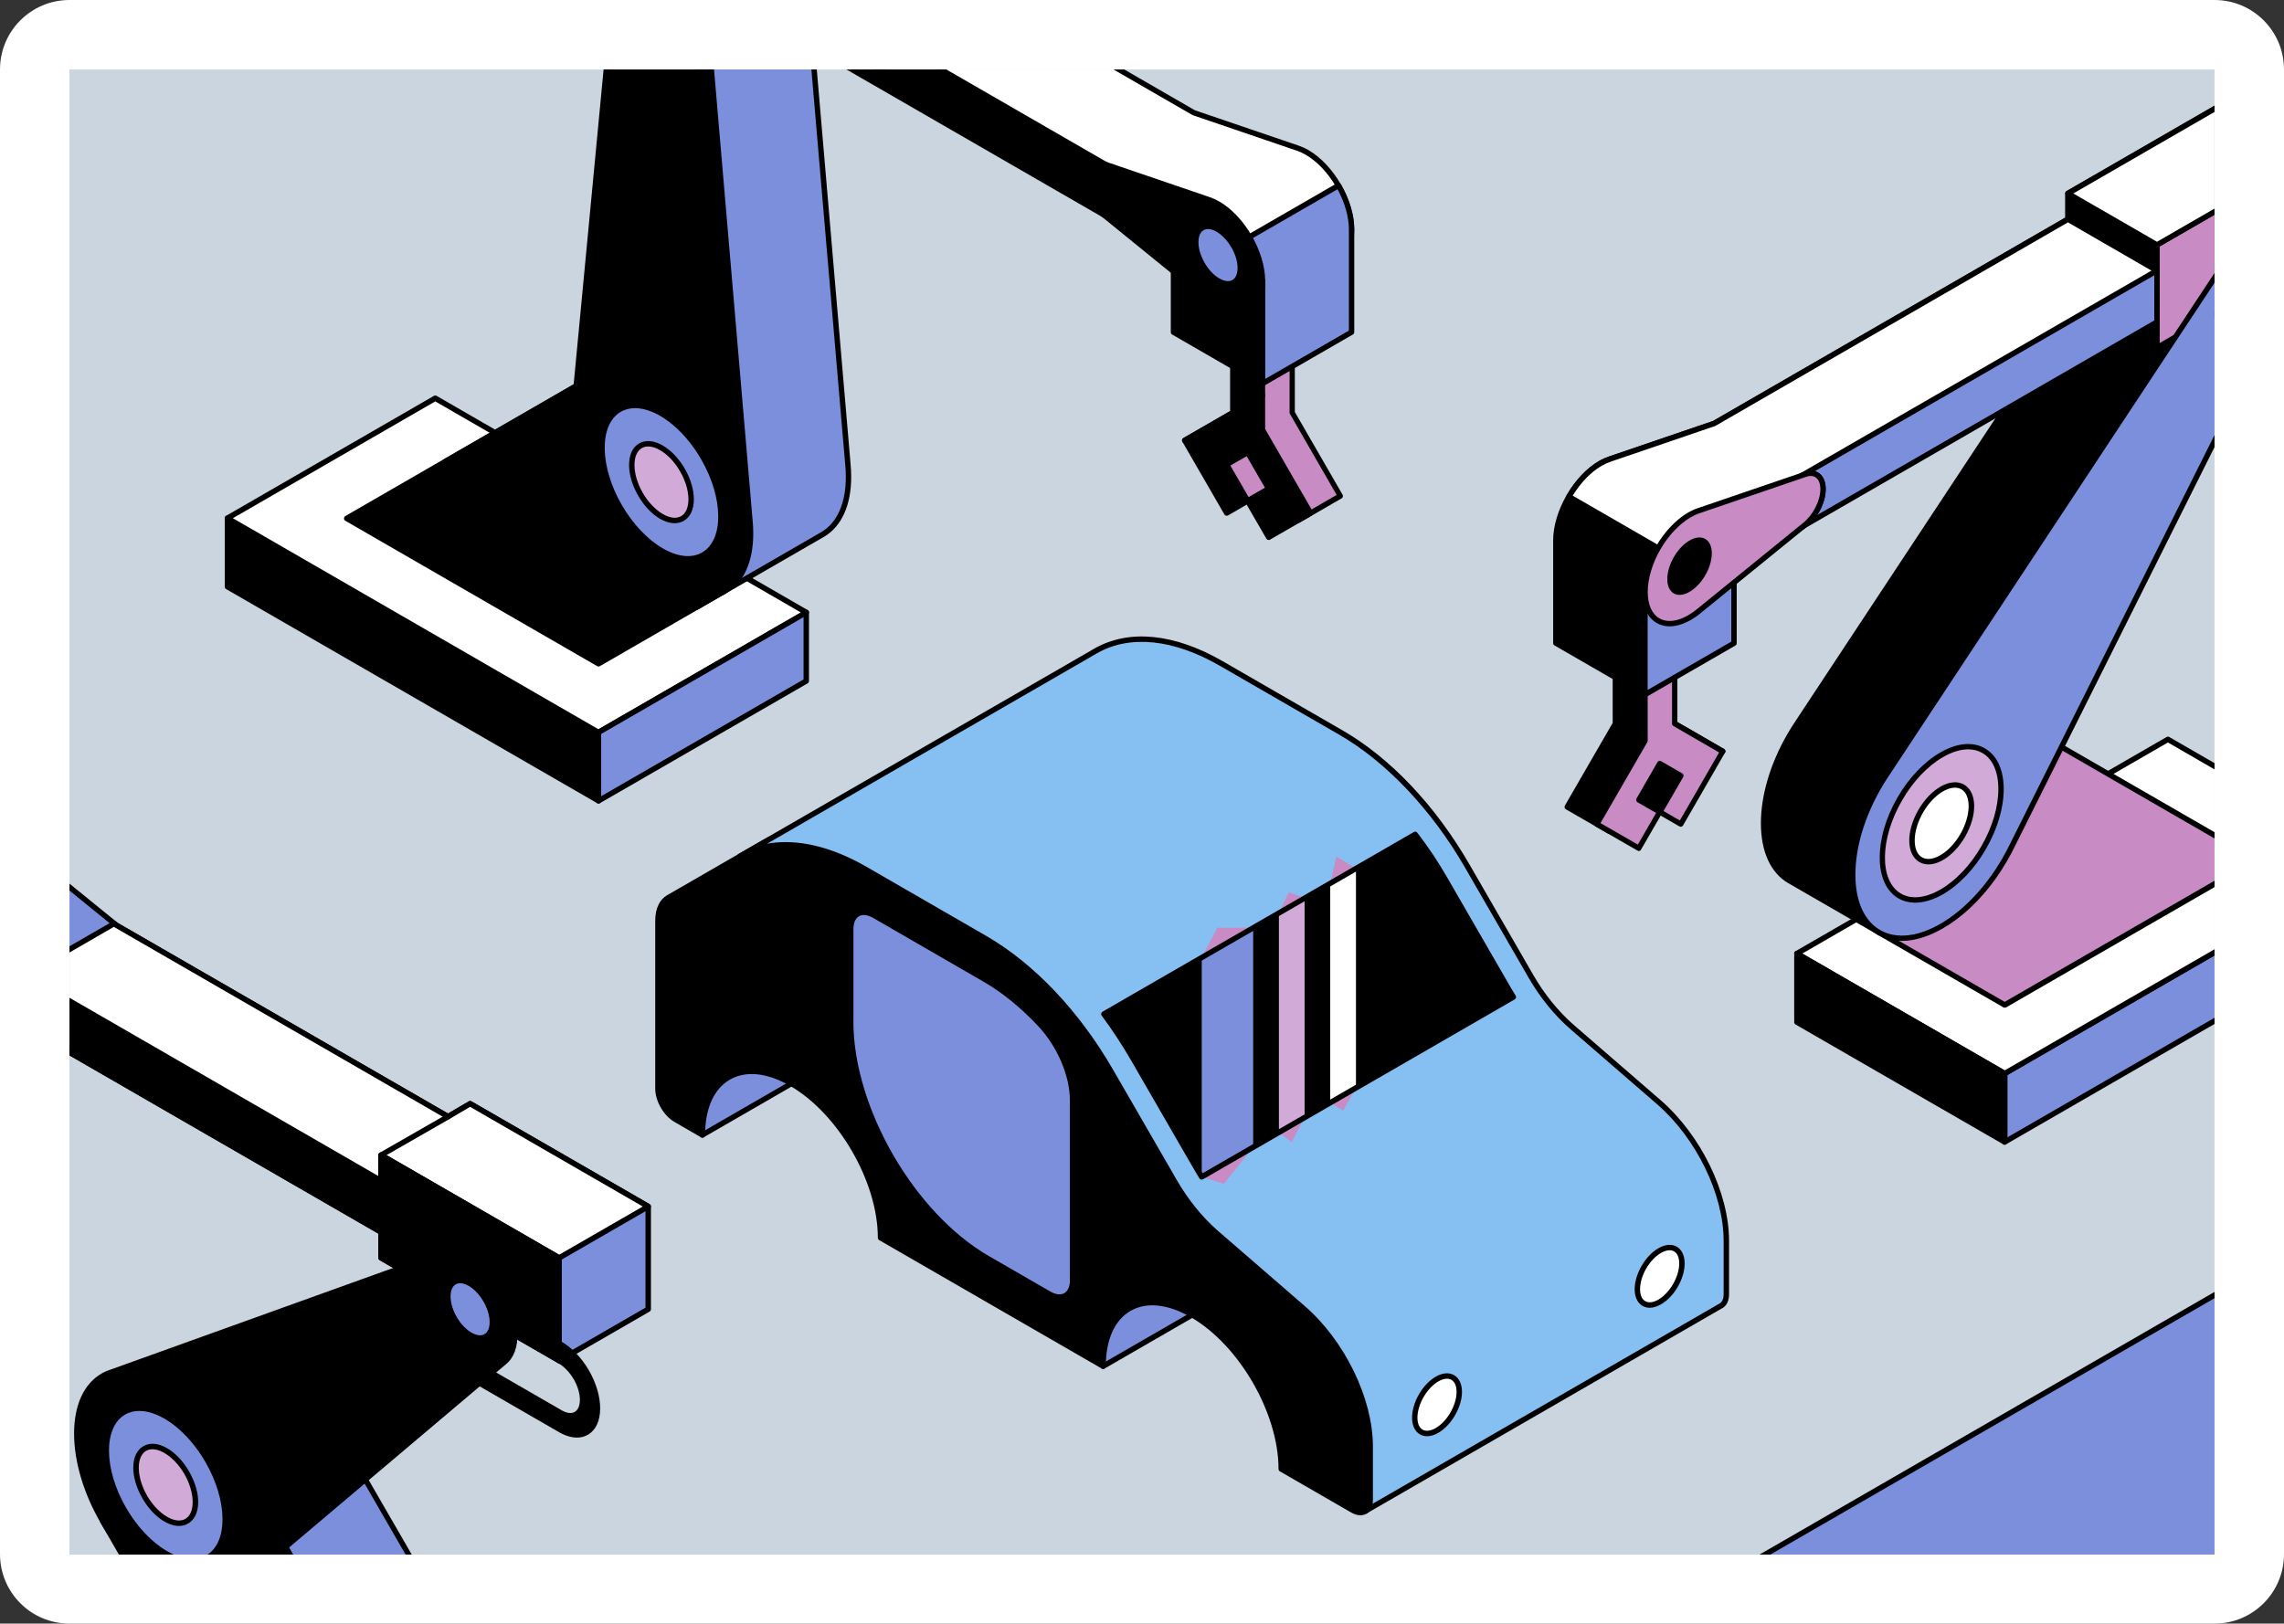 <svg width="263" height="187" viewBox="0 0 263 187" fill="none" xmlns="http://www.w3.org/2000/svg">
<rect x="0" y="0" width="263" height="187" fill="#333333" stroke="none"/>
<path d="M0 8C0 3.582 3.582 0 8 0H255C259.418 0 263 3.582 263 8V179C263 183.418 259.418 187 255 187H8C3.582 187 0 183.418 0 179V8Z" fill="white"/>
<mask id="mask0" mask-type="alpha" maskUnits="userSpaceOnUse" x="8" y="8" width="247" height="171">
<rect x="8" y="8" width="247" height="171" fill="#C4C4C4"/>
</mask>
<g mask="url(#mask0)">
</g>
<g clip-path="url(#clip0)">
<path d="M255 8.001H8V179.048H255V8.001Z" fill="white"/>
<path d="M256.464 7.698H7.667V179.986H256.464V7.698Z" fill="#CBD5E0"/>
<path d="M258.285 147.265L198.221 181.944H258.285V147.265ZM258.285 107.801L230.837 123.646V131.538L258.285 115.692V107.801Z" fill="#7B8FDD"/>
<path d="M258.285 182.253H198.221C198.079 182.253 197.955 182.16 197.918 182.024C197.881 181.889 197.943 181.747 198.06 181.672L258.124 146.994C258.223 146.938 258.341 146.938 258.433 146.994C258.532 147.049 258.588 147.154 258.588 147.265V181.944C258.594 182.111 258.458 182.253 258.285 182.253ZM199.382 181.629H257.976V147.803L199.382 181.629ZM230.837 131.846C230.782 131.846 230.732 131.834 230.683 131.803C230.584 131.748 230.528 131.643 230.528 131.531V123.64C230.528 123.529 230.59 123.424 230.683 123.368L258.131 107.523C258.229 107.468 258.347 107.468 258.439 107.523C258.538 107.579 258.594 107.684 258.594 107.795V115.68C258.594 115.791 258.532 115.896 258.439 115.952L230.991 131.797C230.942 131.834 230.893 131.846 230.837 131.846ZM231.146 123.825V130.994L257.97 115.507V108.338L231.146 123.825Z" fill="black"/>
<path d="M258.285 90.153L249.634 85.157L206.909 109.826L230.837 123.64L258.285 107.795V90.153Z" fill="white"/>
<path d="M230.837 123.955C230.782 123.955 230.732 123.942 230.683 123.911L206.755 110.098C206.656 110.042 206.6 109.937 206.6 109.826C206.6 109.715 206.662 109.61 206.755 109.554L249.48 84.885C249.578 84.83 249.696 84.83 249.788 84.885L258.44 89.881C258.538 89.936 258.594 90.041 258.594 90.153V107.795C258.594 107.906 258.532 108.011 258.44 108.066L230.992 123.911C230.942 123.942 230.893 123.955 230.837 123.955ZM207.533 109.826L230.837 123.282L257.97 107.616V90.332L249.634 85.515L207.533 109.826Z" fill="black"/>
<path d="M230.837 131.532V123.64L206.909 109.826V117.724L230.837 131.532ZM189.415 81.366L192.836 77.08L189.415 75.111L186 77.08V83.342L180.455 92.938L185.29 95.729L187.705 91.542L187.97 90.159L189.076 88.424L190.119 87.356L187.705 91.548L191.119 93.518L198.369 86.54L189.415 81.366Z" fill="black"/>
<path d="M230.837 131.846C230.782 131.846 230.732 131.834 230.683 131.803L206.755 117.996C206.656 117.94 206.6 117.835 206.6 117.724V109.826C206.6 109.715 206.662 109.61 206.755 109.554C206.853 109.499 206.971 109.499 207.063 109.554L230.991 123.368C231.09 123.424 231.146 123.528 231.146 123.64V131.531C231.146 131.642 231.084 131.747 230.991 131.803C230.942 131.834 230.893 131.846 230.837 131.846ZM207.218 117.545L230.522 130.994V123.825L207.218 110.37V117.545ZM185.296 96.044C185.241 96.044 185.191 96.031 185.142 96L180.307 93.209C180.233 93.166 180.184 93.098 180.165 93.018C180.147 92.938 180.153 92.851 180.196 92.783L185.698 83.261V77.08C185.698 76.969 185.76 76.864 185.852 76.808L189.267 74.839C189.366 74.783 189.483 74.783 189.576 74.839L192.997 76.808C193.077 76.852 193.133 76.932 193.145 77.018C193.163 77.105 193.139 77.198 193.083 77.272L189.884 81.279L198.529 86.269C198.616 86.318 198.671 86.404 198.684 86.497C198.696 86.596 198.659 86.688 198.591 86.756L191.342 93.734C191.243 93.827 191.089 93.851 190.971 93.777L187.822 91.962L185.562 95.877C185.519 95.951 185.451 96 185.371 96.025C185.346 96.037 185.321 96.044 185.296 96.044ZM180.881 92.826L185.179 95.309L187.414 91.437L187.674 90.103C187.68 90.066 187.699 90.029 187.717 89.992L188.822 88.257C188.835 88.238 188.847 88.22 188.859 88.207L189.903 87.139C190.014 87.028 190.187 87.016 190.311 87.108C190.434 87.201 190.471 87.374 190.391 87.51L188.131 91.431L191.076 93.129L197.863 86.602L189.261 81.637C189.181 81.594 189.125 81.514 189.113 81.427C189.094 81.341 189.119 81.248 189.174 81.174L192.373 77.167L189.421 75.469L186.315 77.259V83.342C186.315 83.397 186.303 83.453 186.272 83.496L180.881 92.826Z" fill="black"/>
<path d="M192.842 83.342V77.08L189.421 79.056V85.312L183.876 94.914L188.711 97.699L191.126 93.512L188.711 92.123L191.126 87.936L193.546 89.332L191.126 93.518L193.546 94.92L198.375 86.547L192.842 83.342Z" fill="#C88BC4"/>
<path d="M188.711 98.013C188.656 98.013 188.606 98.001 188.557 97.97L183.722 95.185C183.648 95.142 183.598 95.074 183.574 94.994C183.555 94.913 183.561 94.827 183.604 94.759L189.106 85.225V79.05C189.106 78.939 189.168 78.834 189.261 78.778L192.682 76.802C192.78 76.747 192.898 76.747 192.99 76.802C193.089 76.858 193.145 76.963 193.145 77.074V83.156L198.523 86.262C198.671 86.349 198.721 86.54 198.634 86.688L193.806 95.062C193.762 95.136 193.694 95.185 193.614 95.21C193.534 95.228 193.447 95.222 193.379 95.179L191.224 93.938L188.964 97.853C188.921 97.958 188.816 98.013 188.711 98.013ZM184.296 94.802L188.594 97.278L190.7 93.635L188.557 92.4C188.483 92.357 188.433 92.289 188.409 92.209C188.39 92.129 188.396 92.042 188.439 91.974L190.854 87.787C190.94 87.639 191.132 87.59 191.28 87.676L193.701 89.072C193.775 89.115 193.824 89.183 193.849 89.263C193.867 89.344 193.861 89.43 193.818 89.498L191.552 93.413L193.435 94.5L197.955 86.664L192.688 83.619C192.589 83.564 192.533 83.459 192.533 83.348V77.624L189.73 79.241V85.317C189.73 85.373 189.718 85.429 189.687 85.472L184.296 94.802ZM189.137 92.011L191.014 93.092L193.126 89.449L191.243 88.368L189.137 92.011Z" fill="black"/>
<path d="M258.285 30.891V10.643L238.124 22.283V25.241L197.362 48.78L185.383 52.868C185.031 52.985 184.66 53.152 184.29 53.362C181.456 54.992 179.165 58.975 179.165 62.241V74.079L189.421 80.001L194.547 65.205L204.803 59.283C204.803 59.283 236.592 38.443 234.412 41.74C223.174 58.759 207.082 83.131 207.082 83.131C206.736 83.638 206.403 84.169 206.088 84.718C202.08 91.653 202.08 99.149 206.088 101.465L216.344 107.387L222.816 108.548L249.591 98.309L227.126 80.118C236.03 62.315 256.815 33.102 256.828 33.083C257.069 32.589 257.63 31.792 258.285 30.891Z" fill="black"/>
<path d="M222.81 108.85C222.791 108.85 222.772 108.85 222.754 108.844L216.283 107.683C216.245 107.677 216.215 107.665 216.184 107.646L205.927 101.724C203.889 100.551 202.765 98.094 202.765 94.815C202.765 91.597 203.846 87.954 205.81 84.552C206.106 84.039 206.433 83.514 206.816 82.946L234.011 41.759C231.14 42.722 215.023 52.936 204.964 59.531L194.794 65.403L189.705 80.094C189.674 80.18 189.607 80.248 189.52 80.285C189.434 80.316 189.335 80.31 189.255 80.26L178.998 74.338C178.899 74.283 178.844 74.178 178.844 74.067V62.235C178.844 58.87 181.215 54.77 184.123 53.09C184.5 52.874 184.889 52.701 185.272 52.572L197.245 48.484L237.796 25.062V22.283C237.796 22.172 237.858 22.067 237.951 22.011L258.112 10.371C258.211 10.316 258.328 10.316 258.421 10.371C258.52 10.427 258.575 10.532 258.575 10.643V30.891C258.575 30.959 258.557 31.021 258.513 31.076C257.921 31.891 257.322 32.731 257.081 33.213C257.075 33.225 257.056 33.256 257.044 33.268C256.192 34.466 236.222 62.661 227.49 80.025L249.763 98.063C249.85 98.131 249.893 98.242 249.875 98.353C249.856 98.464 249.782 98.557 249.677 98.594L222.902 108.832C222.884 108.844 222.847 108.85 222.81 108.85ZM216.449 107.084L222.779 108.221L248.967 98.211L226.922 80.359C226.811 80.266 226.774 80.106 226.842 79.976C235.536 62.593 255.704 34.114 256.556 32.916C256.778 32.472 257.266 31.774 257.97 30.798V11.18L238.432 22.462V25.241C238.432 25.352 238.371 25.457 238.278 25.513L197.517 49.052L185.482 53.164C185.136 53.282 184.784 53.436 184.444 53.634C181.703 55.214 179.48 59.074 179.48 62.242V73.9L189.255 79.544L194.256 65.101C194.281 65.033 194.33 64.971 194.392 64.934L204.649 59.012C204.704 58.975 211.898 54.257 219.123 49.725C233.937 40.419 234.406 40.895 234.715 41.203C234.832 41.321 234.919 41.537 234.672 41.913L207.341 83.305C206.964 83.86 206.643 84.373 206.359 84.873C204.445 88.183 203.395 91.715 203.395 94.827C203.395 97.871 204.408 100.138 206.242 101.193L216.449 107.084Z" fill="black"/>
<path d="M258.285 98.106L230.837 82.261L216.332 107.381L230.837 115.748L258.285 99.903V98.106Z" fill="#C88BC4"/>
<path d="M230.837 116.063C230.782 116.063 230.732 116.051 230.683 116.02L216.184 107.653C216.11 107.609 216.06 107.541 216.042 107.467C216.023 107.387 216.03 107.301 216.073 107.233L230.578 82.113C230.621 82.039 230.689 81.989 230.769 81.965C230.85 81.946 230.936 81.952 231.004 81.995L258.452 97.841C258.551 97.896 258.606 98.001 258.606 98.112V99.909C258.606 100.02 258.544 100.125 258.452 100.181L231.004 116.026C230.942 116.044 230.887 116.063 230.837 116.063ZM216.758 107.264L230.837 115.39L257.97 99.724V98.285L230.948 82.681L216.758 107.264Z" fill="black"/>
<path d="M238.124 25.247L197.363 48.786L185.383 52.874C185.031 52.991 184.661 53.158 184.29 53.368C182.876 54.183 181.592 55.591 180.665 57.196L194.541 65.212L248.368 31.175L238.124 25.247Z" fill="white"/>
<path d="M194.547 65.514C194.491 65.514 194.442 65.502 194.392 65.471L180.517 57.462C180.369 57.376 180.319 57.184 180.406 57.036C181.4 55.313 182.728 53.911 184.142 53.096C184.518 52.88 184.907 52.707 185.29 52.578L197.264 48.49L237.969 24.982C238.068 24.926 238.185 24.926 238.278 24.982L248.535 30.903C248.627 30.959 248.689 31.058 248.689 31.169C248.689 31.28 248.633 31.379 248.547 31.441L194.719 65.477C194.664 65.502 194.608 65.514 194.547 65.514ZM181.097 57.086L194.54 64.847L247.775 31.188L238.124 25.611L197.517 49.058L185.482 53.17C185.136 53.288 184.79 53.442 184.444 53.64C183.203 54.356 182.018 55.573 181.097 57.086Z" fill="black"/>
<path d="M230.831 99.008C234.832 92.073 234.838 84.577 230.837 82.267C226.836 79.958 220.346 83.706 216.338 90.641C212.331 97.575 212.331 105.072 216.332 107.381C220.333 109.697 226.823 105.948 230.831 99.008Z" fill="#7B8FDD"/>
<path d="M258.285 22.481L248.38 28.199V40.036L258.285 34.318V22.481Z" fill="#C88BC4"/>
<path d="M248.38 40.357C248.325 40.357 248.275 40.345 248.226 40.314C248.127 40.259 248.072 40.154 248.072 40.042V28.205C248.072 28.094 248.133 27.989 248.226 27.933L258.131 22.209C258.23 22.154 258.347 22.154 258.44 22.209C258.538 22.265 258.594 22.37 258.594 22.481V34.318C258.594 34.429 258.532 34.534 258.44 34.59L248.535 40.314C248.485 40.339 248.43 40.357 248.38 40.357ZM248.689 28.384V39.505L257.97 34.145V23.024L248.689 28.384Z" fill="black"/>
<path d="M199.672 74.085L189.415 80.007V68.164L199.672 62.242V74.085Z" fill="#7B8FDD"/>
<path d="M189.415 80.316C189.36 80.316 189.31 80.304 189.261 80.273C189.162 80.217 189.106 80.112 189.106 80.001V68.163C189.106 68.052 189.168 67.947 189.261 67.892L199.517 61.97C199.616 61.914 199.734 61.914 199.826 61.97C199.925 62.026 199.981 62.13 199.981 62.242V74.079C199.981 74.19 199.919 74.295 199.826 74.351L189.57 80.273C189.526 80.297 189.471 80.316 189.415 80.316ZM189.724 68.343V79.464L199.357 73.9V62.779L189.724 68.343Z" fill="black"/>
<path d="M248.38 37.091L207.366 60.766V54.844L248.38 31.169V37.091ZM258.285 28.427C257.229 29.119 256.185 30.175 255.327 31.509C255.29 31.564 217.332 89.054 217.332 89.054C216.993 89.56 216.653 90.091 216.338 90.641C212.331 97.575 212.331 105.072 216.338 107.387C220.346 109.697 226.836 105.955 230.843 99.02C231.158 98.471 231.454 97.921 231.72 97.365C231.72 97.365 249.825 61.155 258.291 44.223V28.427H258.285Z" fill="#7B8FDD"/>
<path d="M218.975 108.369C217.968 108.369 217.024 108.14 216.184 107.652C214.146 106.479 213.022 104.021 213.022 100.743C213.022 97.525 214.103 93.882 216.067 90.48C216.363 89.967 216.69 89.442 217.073 88.874C217.45 88.306 254.914 31.57 255.068 31.335C255.926 30.008 256.976 28.909 258.118 28.161C258.211 28.1 258.334 28.093 258.439 28.149C258.538 28.205 258.6 28.31 258.6 28.421V44.21C258.6 44.26 258.588 44.309 258.569 44.352L231.998 97.495C231.745 98.019 231.455 98.569 231.109 99.162C227.848 104.806 222.933 108.369 218.975 108.369ZM257.976 29.026C257.093 29.699 256.278 30.607 255.593 31.669C255.562 31.718 223.934 79.618 217.592 89.22C217.215 89.776 216.894 90.288 216.61 90.788C214.696 94.098 213.646 97.63 213.646 100.743C213.646 103.793 214.659 106.053 216.493 107.115C220.34 109.338 226.657 105.633 230.572 98.859C230.905 98.279 231.189 97.742 231.436 97.229L257.976 44.148V29.026ZM207.36 61.074C207.304 61.074 207.255 61.062 207.205 61.031C207.107 60.975 207.051 60.87 207.051 60.759V54.837C207.051 54.726 207.113 54.621 207.205 54.566L248.22 30.891C248.319 30.835 248.436 30.835 248.529 30.891C248.627 30.946 248.683 31.051 248.683 31.163V37.084C248.683 37.196 248.621 37.3 248.529 37.356L207.514 61.031C207.471 61.056 207.415 61.074 207.36 61.074ZM207.675 55.023V60.222L248.065 36.905V31.706L207.675 55.023Z" fill="black"/>
<path d="M209.175 58.858C210.176 57.122 210.176 55.251 209.175 54.677C208.175 54.097 206.551 55.035 205.551 56.77C204.55 58.506 204.55 60.377 205.551 60.951C206.551 61.525 208.175 60.587 209.175 58.858Z" fill="#C88BC4"/>
<path d="M206.217 61.426C205.921 61.426 205.643 61.358 205.39 61.21C204.803 60.871 204.482 60.191 204.482 59.284C204.482 58.438 204.766 57.487 205.273 56.604C206.378 54.696 208.156 53.726 209.317 54.399C209.904 54.739 210.225 55.418 210.225 56.326C210.225 57.172 209.947 58.123 209.435 59.006C208.576 60.513 207.298 61.426 206.217 61.426ZM208.502 54.813C207.662 54.813 206.551 55.647 205.816 56.919C205.359 57.709 205.106 58.549 205.106 59.29C205.106 59.963 205.316 60.457 205.699 60.679C206.532 61.161 208.002 60.259 208.897 58.703C209.354 57.913 209.607 57.073 209.607 56.332C209.607 55.659 209.397 55.165 209.015 54.943C208.866 54.856 208.687 54.813 208.502 54.813Z" fill="black"/>
<path d="M195.64 70.356C195.288 70.652 194.917 70.905 194.547 71.121C191.712 72.752 189.421 71.43 189.421 68.163C189.421 64.891 191.718 60.92 194.547 59.284C194.892 59.08 195.257 58.919 195.64 58.79L207.817 54.634C209.015 54.19 209.922 54.875 209.922 56.326C209.922 57.783 209.008 59.519 207.817 60.457L195.64 70.356Z" fill="#C88BC4"/>
<path d="M192.256 72.14C191.712 72.14 191.212 72.01 190.768 71.757C189.699 71.139 189.113 69.867 189.113 68.175C189.113 64.816 191.484 60.71 194.392 59.03C194.757 58.82 195.146 58.641 195.541 58.512L207.718 54.356C208.36 54.121 208.978 54.164 209.441 54.486C209.953 54.844 210.237 55.504 210.237 56.344C210.237 57.863 209.305 59.703 208.014 60.716L195.843 70.602C195.51 70.886 195.127 71.152 194.713 71.399C193.849 71.887 193.015 72.14 192.256 72.14ZM208.508 54.819C208.329 54.819 208.132 54.856 207.928 54.936L195.745 59.098C195.386 59.216 195.041 59.376 194.707 59.568C191.965 61.148 189.736 65.014 189.736 68.175C189.736 69.639 190.212 70.72 191.082 71.22C191.947 71.72 193.126 71.596 194.398 70.862C194.781 70.633 195.133 70.386 195.442 70.127C195.442 70.127 195.442 70.127 195.448 70.121L207.625 60.228C208.761 59.333 209.614 57.666 209.614 56.338C209.614 55.708 209.428 55.227 209.083 54.992C208.916 54.874 208.724 54.819 208.508 54.819Z" fill="black"/>
<path d="M196.362 66.255C197.363 64.52 197.363 62.649 196.362 62.075C195.362 61.494 193.738 62.433 192.737 64.168C191.737 65.903 191.737 67.774 192.737 68.349C193.738 68.923 195.362 67.984 196.362 66.255Z" fill="black"/>
<path d="M228.416 97.618C231.084 92.993 231.084 87.998 228.416 86.454C225.743 84.91 221.414 87.411 218.746 92.03C216.079 96.655 216.079 101.65 218.746 103.194C221.42 104.738 225.749 102.237 228.416 97.618Z" fill="#D1AAD7"/>
<path d="M220.531 103.966C219.827 103.966 219.172 103.799 218.592 103.466C215.776 101.842 215.727 96.642 218.475 91.881C219.79 89.597 221.55 87.75 223.421 86.67C225.347 85.558 227.175 85.385 228.565 86.194C229.954 86.997 230.726 88.664 230.726 90.887C230.726 93.049 230.003 95.494 228.682 97.778C227.367 100.063 225.607 101.916 223.736 102.996C222.618 103.639 221.525 103.966 220.531 103.966ZM226.632 86.305C225.749 86.305 224.767 86.608 223.736 87.201C221.957 88.226 220.278 89.998 219.018 92.19C216.437 96.655 216.388 101.471 218.907 102.928C220.099 103.614 221.704 103.447 223.433 102.453C225.212 101.428 226.891 99.656 228.151 97.464C229.417 95.278 230.108 92.937 230.108 90.881C230.108 88.886 229.454 87.411 228.262 86.725C227.78 86.447 227.231 86.305 226.632 86.305Z" fill="black"/>
<path d="M226.002 96.222C227.336 93.907 227.336 91.412 226.002 90.64C224.668 89.868 222.501 91.122 221.167 93.431C219.833 95.747 219.833 98.248 221.167 99.013C222.501 99.785 224.668 98.532 226.002 96.222Z" fill="white"/>
<path d="M222.063 99.557C221.686 99.557 221.328 99.471 221.013 99.286C219.506 98.415 219.457 95.778 220.902 93.277C221.575 92.11 222.476 91.165 223.433 90.61C224.446 90.023 225.416 89.937 226.163 90.369C227.669 91.24 227.719 93.876 226.274 96.377C225.131 98.347 223.458 99.557 222.063 99.557ZM225.107 90.721C224.693 90.721 224.224 90.863 223.736 91.147C222.871 91.647 222.05 92.512 221.433 93.586C220.204 95.71 220.154 98.075 221.321 98.748C222.489 99.415 224.508 98.193 225.73 96.068C226.959 93.944 227.009 91.579 225.848 90.906C225.632 90.783 225.378 90.721 225.107 90.721Z" fill="black"/>
<path d="M258.285 10.643L238.124 22.283L248.38 28.205L258.285 22.487V10.643Z" fill="white"/>
<path d="M248.38 28.514C248.325 28.514 248.275 28.501 248.226 28.47L237.969 22.549C237.87 22.493 237.815 22.388 237.815 22.277C237.815 22.166 237.877 22.061 237.969 22.005L258.131 10.365C258.229 10.31 258.347 10.31 258.439 10.365C258.538 10.421 258.594 10.526 258.594 10.637V22.474C258.594 22.586 258.532 22.691 258.439 22.746L248.535 28.47C248.485 28.501 248.43 28.514 248.38 28.514ZM238.741 22.283L248.374 27.847L257.97 22.308V11.18L238.741 22.283Z" fill="black"/>
<path d="M80.883 130.717L116.766 109.999L84.094 110.913L79.043 125.598L78.901 127.672L80.883 130.717ZM127.023 157.362L162.906 136.645L130.234 137.558L125.183 152.236L125.041 154.311L127.023 157.362Z" fill="#7B8FDD"/>
<path d="M127.023 157.67C126.918 157.67 126.819 157.621 126.764 157.528L124.781 154.478C124.744 154.422 124.726 154.354 124.732 154.286L124.874 152.211C124.874 152.187 124.88 152.156 124.893 152.131L129.944 137.453C129.987 137.33 130.098 137.249 130.228 137.243L162.9 136.329C163.054 136.317 163.171 136.416 163.209 136.558C163.246 136.694 163.19 136.842 163.066 136.91L127.177 157.633C127.128 157.658 127.072 157.67 127.023 157.67ZM125.356 154.224L127.122 156.941L161.683 136.984L130.456 137.855L125.492 152.292L125.356 154.224ZM80.883 131.031C80.778 131.031 80.68 130.982 80.624 130.889L78.642 127.845C78.605 127.789 78.586 127.721 78.593 127.653L78.734 125.579C78.734 125.554 78.741 125.523 78.753 125.498L83.804 110.808C83.847 110.685 83.959 110.604 84.088 110.598L116.76 109.684C116.915 109.672 117.032 109.771 117.069 109.913C117.106 110.048 117.05 110.197 116.927 110.265L81.044 130.982C80.988 131.013 80.933 131.031 80.883 131.031ZM79.216 127.592L80.982 130.303L115.544 110.345L84.317 111.216L79.352 125.659L79.216 127.592Z" fill="black"/>
<path d="M150.012 150.63L140.027 141.979C138.224 140.417 136.576 138.392 135.267 136.113L127.9 123.355C124.053 116.693 118.835 111.184 113.401 108.054L95.382 97.649C92.665 96.08 90.053 95.815 88.133 96.926L76.956 103.379C76.19 103.824 75.758 104.781 75.758 106.034V125.387C75.758 126.696 76.678 128.283 77.808 128.938L80.883 130.716C80.883 124.177 85.471 121.521 91.14 124.794C96.809 128.067 101.397 136.014 101.397 142.553L127.029 157.349C127.029 150.809 131.617 148.154 137.286 151.427C142.954 154.7 147.542 162.647 147.542 169.186L155.749 173.922C156.879 174.571 157.799 174.046 157.799 172.737V166.593C157.781 161.171 154.576 154.582 150.012 150.63Z" fill="black"/>
<path d="M156.651 174.522C156.317 174.522 155.953 174.417 155.582 174.201L147.376 169.464C147.277 169.409 147.221 169.304 147.221 169.193C147.221 162.764 142.689 154.916 137.119 151.705C134.476 150.18 132.012 149.927 130.178 150.983C128.344 152.045 127.332 154.305 127.332 157.355C127.332 157.466 127.27 157.571 127.177 157.627C127.079 157.682 126.961 157.682 126.869 157.627L101.236 142.832C101.137 142.776 101.082 142.671 101.082 142.56C101.082 136.132 96.549 128.283 90.98 125.066C88.343 123.541 85.879 123.288 84.039 124.35C82.205 125.412 81.192 127.672 81.192 130.722C81.192 130.834 81.13 130.938 81.038 130.994C80.939 131.05 80.822 131.05 80.729 130.994L77.654 129.216C76.419 128.499 75.449 126.82 75.449 125.393V106.041C75.449 104.664 75.931 103.626 76.808 103.114L87.985 96.661C89.992 95.5 92.746 95.76 95.549 97.383L113.568 107.788C119.082 110.969 124.275 116.446 128.184 123.207L135.551 135.965C136.841 138.206 138.459 140.201 140.244 141.751L150.229 150.402C154.86 154.416 158.102 161.072 158.108 166.599V172.743C158.108 173.49 157.842 174.059 157.355 174.343C157.132 174.46 156.904 174.522 156.651 174.522ZM147.839 169.014L155.891 173.657C156.336 173.916 156.743 173.966 157.027 173.799C157.311 173.632 157.472 173.256 157.472 172.737V166.593C157.466 161.239 154.31 154.768 149.809 150.865L139.824 142.214C137.99 140.621 136.316 138.565 134.995 136.268L127.628 123.51C123.83 116.94 118.588 111.401 113.24 108.319L95.222 97.915C92.622 96.408 90.09 96.148 88.281 97.192L77.104 103.645C76.437 104.028 76.061 104.898 76.061 106.029V125.381C76.061 126.585 76.913 128.055 77.956 128.666L80.575 130.179C80.692 127.166 81.797 124.918 83.724 123.806C85.762 122.633 88.448 122.886 91.288 124.523C96.975 127.808 101.613 135.78 101.699 142.368L126.727 156.812C126.844 153.798 127.949 151.544 129.876 150.439C131.914 149.266 134.6 149.519 137.44 151.162C143.121 154.453 147.759 162.425 147.839 169.014Z" fill="black"/>
<path d="M191.027 126.95L181.042 118.298C179.239 116.736 177.59 114.711 176.281 112.432L168.914 99.675C165.067 93.012 159.849 87.504 154.409 84.373L140.639 76.42C135.199 73.276 129.987 72.764 126.14 74.987L85.187 98.631C89.028 96.451 94.215 96.976 99.624 100.101L113.401 108.054C118.841 111.197 124.053 116.699 127.906 123.356L135.273 136.113C136.588 138.392 138.237 140.417 140.034 141.98L150.019 150.631C154.582 154.583 157.787 161.165 157.787 166.599V172.743C157.787 173.355 157.589 173.787 157.256 174.022C157.262 174.015 157.268 174.015 157.274 174.009L198.085 150.446C198.517 150.26 198.789 149.779 198.789 149.068V142.924C198.795 137.497 195.59 130.908 191.027 126.95Z" fill="#86BFF2"/>
<path d="M157.25 174.337C157.157 174.337 157.071 174.299 157.009 174.225C156.904 174.102 156.916 173.917 157.034 173.805C157.046 173.793 157.058 173.787 157.071 173.775C157.33 173.589 157.466 173.237 157.466 172.756V166.612C157.466 161.252 154.317 154.78 149.809 150.878L139.824 142.227C137.996 140.633 136.323 138.577 134.995 136.28L127.628 123.522C123.781 116.866 118.668 111.469 113.24 108.332L99.464 100.379C94.117 97.291 89.096 96.772 85.336 98.909C85.187 98.995 84.996 98.946 84.91 98.792C84.823 98.643 84.873 98.452 85.027 98.365L125.979 74.721C129.956 72.424 135.217 72.937 140.793 76.154L154.57 84.107C160.09 87.287 165.277 92.765 169.186 99.526L176.553 112.284C177.843 114.525 179.467 116.526 181.246 118.07L191.231 126.721C195.868 130.747 199.104 137.41 199.098 142.924V149.068C199.098 149.884 198.77 150.489 198.202 150.736L157.435 174.275L157.429 174.281C157.373 174.318 157.311 174.337 157.25 174.337ZM90.467 96.989C93.332 96.989 96.5 97.946 99.779 99.835L113.555 107.789C119.082 110.981 124.269 116.452 128.172 123.208L135.538 135.965C136.835 138.2 138.453 140.201 140.231 141.751L150.216 150.402C154.854 154.416 158.089 161.079 158.089 166.605V172.75C158.089 172.91 158.077 173.058 158.052 173.2L197.924 150.18C198.289 150.019 198.474 149.624 198.474 149.068V142.924C198.48 137.577 195.331 131.105 190.823 127.19L180.838 118.539C179.004 116.946 177.331 114.89 176.009 112.593L168.643 99.835C164.845 93.265 159.602 87.726 154.255 84.645L140.478 76.691C135.106 73.585 130.067 73.079 126.288 75.259L88.331 97.174C89.022 97.05 89.732 96.989 90.467 96.989Z" fill="black"/>
<path d="M165.469 158.837C166.883 158.022 168.031 158.677 168.031 160.319C168.031 161.949 166.883 163.944 165.469 164.759C164.048 165.574 162.906 164.92 162.906 163.277C162.912 161.641 164.055 159.659 165.469 158.837ZM191.107 144.042C192.521 143.227 193.67 143.881 193.67 145.524C193.67 147.167 192.521 149.149 191.107 149.964C189.693 150.779 188.538 150.124 188.538 148.482C188.538 146.845 189.693 144.857 191.107 144.042Z" fill="white"/>
<path d="M164.32 165.42C164.024 165.42 163.746 165.346 163.499 165.204C162.918 164.864 162.597 164.178 162.597 163.271C162.603 161.517 163.801 159.448 165.314 158.565C166.098 158.108 166.852 158.047 167.438 158.386C168.025 158.726 168.346 159.411 168.346 160.319C168.346 162.054 167.124 164.166 165.623 165.024C165.172 165.29 164.728 165.42 164.32 165.42ZM165.623 159.103C164.302 159.875 163.221 161.746 163.215 163.271C163.215 163.944 163.425 164.438 163.808 164.66C164.19 164.882 164.728 164.815 165.314 164.481C166.642 163.715 167.723 161.844 167.723 160.313C167.723 159.64 167.513 159.146 167.13 158.924C166.747 158.707 166.21 158.769 165.623 159.103ZM189.959 150.624C189.662 150.624 189.384 150.55 189.137 150.408C188.551 150.069 188.23 149.383 188.23 148.475C188.23 146.746 189.452 144.635 190.953 143.77C191.737 143.319 192.49 143.251 193.077 143.591C193.664 143.931 193.985 144.616 193.985 145.524C193.985 147.284 192.787 149.352 191.262 150.229C190.805 150.489 190.366 150.624 189.959 150.624ZM192.25 143.999C191.953 143.999 191.62 144.104 191.262 144.307C189.934 145.073 188.853 146.944 188.853 148.475C188.853 149.149 189.063 149.643 189.452 149.865C189.835 150.087 190.372 150.025 190.953 149.686C192.28 148.92 193.361 147.049 193.361 145.518C193.361 144.845 193.151 144.351 192.768 144.128C192.614 144.042 192.441 143.999 192.25 143.999Z" fill="black"/>
<path d="M162.961 96.087L127.109 116.785C128.32 118.403 129.437 120.114 130.462 121.88L137.829 134.637C138.008 134.94 138.187 135.242 138.379 135.545L174.262 114.828C174.076 114.532 173.891 114.229 173.712 113.92L166.345 101.163C165.333 99.397 164.203 97.705 162.961 96.087Z" fill="black"/>
<path d="M153.174 101.737L153.878 98.649L156.138 100.026L154.656 102.762L153.174 101.737Z" fill="#C88BC4"/>
<path d="M150.216 103.441L148.395 102.762L147.265 105.152L148.741 106.325L150.216 103.441Z" fill="#C88BC4"/>
<path d="M144.301 106.856H140.17L138.379 110.277L140.515 111.537L144.301 106.856Z" fill="#C88BC4"/>
<path d="M138.379 135.539L140.923 136.348L144.301 132.124H140.238L138.379 135.539Z" fill="#C88BC4"/>
<path d="M147.265 130.414L148.741 131.55L150.216 128.709L148.327 128.259L147.265 130.414Z" fill="#C88BC4"/>
<path d="M153.174 126.999L154.656 127.919L156.138 125.288L154.656 124.763L153.174 126.999Z" fill="#C88BC4"/>
<path d="M147.265 130.414L150.223 128.703V103.441L147.265 105.152V130.414Z" fill="#D1AAD7"/>
<path d="M144.301 106.856L138.379 110.271V135.533L144.301 132.118V106.856Z" fill="#7B8FDD"/>
<path d="M153.174 126.999L156.138 125.288V100.026L153.174 101.737V126.999Z" fill="white"/>
<path d="M138.379 135.86C138.274 135.86 138.175 135.811 138.113 135.718C137.928 135.422 137.749 135.125 137.576 134.829L130.191 122.041C129.147 120.244 128.023 118.539 126.856 116.977C126.801 116.903 126.782 116.817 126.801 116.73C126.819 116.644 126.875 116.57 126.949 116.526L162.801 95.828C162.937 95.747 163.11 95.784 163.202 95.908C164.45 97.526 165.598 99.249 166.617 101.021L173.984 113.778C174.163 114.081 174.342 114.384 174.527 114.674C174.57 114.748 174.589 114.834 174.564 114.915C174.54 114.995 174.49 115.069 174.416 115.106L138.533 135.823C138.484 135.848 138.434 135.86 138.379 135.86ZM127.566 116.878C128.672 118.385 129.74 120.015 130.734 121.726L138.101 134.483C138.231 134.705 138.36 134.915 138.484 135.125L173.829 114.717C173.7 114.507 173.57 114.291 173.447 114.075L166.08 101.323C165.123 99.65 164.048 98.032 162.881 96.495L127.566 116.878Z" fill="black"/>
<path d="M123.516 147.445C123.516 149.186 122.293 149.896 120.78 149.025L113.722 144.95C105.015 139.923 97.957 127.697 97.957 117.638L97.963 117.644V107.042C97.963 105.3 99.186 104.59 100.699 105.461L113.395 112.79C115.562 114.038 117.674 115.748 119.675 117.86C119.687 117.872 119.7 117.885 119.718 117.903C122.027 120.355 123.509 123.844 123.509 126.74V147.445H123.516Z" fill="#7B8FDD"/>
<path d="M122.003 149.704C121.571 149.704 121.101 149.562 120.626 149.291L113.568 145.215C104.793 140.145 97.649 127.777 97.649 117.638C97.649 117.613 97.649 117.594 97.655 117.57V107.035C97.655 106.078 97.994 105.355 98.612 104.997C99.229 104.639 100.026 104.707 100.86 105.189L113.555 112.525C115.747 113.791 117.884 115.513 119.903 117.65C122.299 120.188 123.824 123.738 123.824 126.739V147.376C123.831 147.395 123.831 147.42 123.831 147.438C123.831 148.395 123.491 149.118 122.873 149.476C122.608 149.63 122.318 149.704 122.003 149.704ZM98.266 117.705C98.297 127.629 105.287 139.713 113.876 144.672L120.934 148.747C121.564 149.112 122.145 149.179 122.559 148.939C122.96 148.704 123.188 148.198 123.201 147.5C123.195 147.481 123.195 147.457 123.195 147.438V126.733C123.195 123.88 121.737 120.497 119.483 118.113C117.464 115.983 115.377 114.291 113.234 113.056L100.538 105.72C99.909 105.355 99.328 105.288 98.914 105.528C98.501 105.769 98.272 106.3 98.272 107.029V117.631C98.272 117.662 98.272 117.687 98.266 117.705Z" fill="black"/>
<path d="M26.191 67.577L68.916 92.24V84.348L26.191 59.685V67.577Z" fill="black"/>
<path d="M68.916 92.548C68.861 92.548 68.811 92.536 68.762 92.505L26.037 67.848C25.938 67.793 25.883 67.688 25.883 67.577V59.685C25.883 59.574 25.944 59.469 26.037 59.413C26.136 59.358 26.253 59.358 26.346 59.413L69.071 84.082C69.169 84.138 69.225 84.243 69.225 84.354V92.24C69.225 92.351 69.163 92.456 69.071 92.511C69.027 92.536 68.972 92.548 68.916 92.548ZM26.506 67.398L68.608 91.703V84.533L26.506 60.222V67.398Z" fill="black"/>
<path d="M92.844 70.535L68.916 84.348L26.191 59.685L50.12 45.872L92.844 70.535Z" fill="white"/>
<path d="M68.916 84.663C68.861 84.663 68.811 84.651 68.762 84.62L26.037 59.951C25.938 59.895 25.883 59.79 25.883 59.679C25.883 59.568 25.944 59.463 26.037 59.407L49.965 45.594C50.064 45.538 50.181 45.538 50.274 45.594L92.999 70.263C93.097 70.319 93.153 70.424 93.153 70.535C93.153 70.646 93.091 70.751 92.999 70.806L69.071 84.62C69.027 84.651 68.972 84.663 68.916 84.663ZM26.815 59.685L68.916 83.996L92.221 70.541L50.12 46.23L26.815 59.685Z" fill="black"/>
<path d="M68.916 92.24L92.844 78.433V70.535L68.916 84.354V92.24Z" fill="#7B8FDD"/>
<path d="M68.916 92.549C68.861 92.549 68.811 92.537 68.762 92.506C68.663 92.45 68.607 92.345 68.607 92.234V84.348C68.607 84.237 68.669 84.132 68.762 84.077L92.69 70.263C92.789 70.208 92.906 70.208 92.999 70.263C93.097 70.319 93.153 70.424 93.153 70.535V78.433C93.153 78.544 93.091 78.649 92.999 78.704L69.07 92.512C69.021 92.537 68.972 92.549 68.916 92.549ZM69.225 84.534V91.703L92.529 78.254V71.078L69.225 84.534Z" fill="black"/>
<path d="M80.513 7.692C79.451 18.807 78.222 31.75 77.629 37.943L51.2 53.202L80.204 69.942L94.703 61.575C96.562 60.501 97.71 58.203 97.71 54.937C97.71 54.424 97.686 53.893 97.63 53.356C97.63 53.356 97.321 49.744 96.858 44.303C96.018 34.541 94.684 18.899 93.721 7.698" fill="#7B8FDD"/>
<path d="M80.204 70.251C80.149 70.251 80.099 70.238 80.05 70.207L51.046 53.473C50.947 53.417 50.892 53.313 50.892 53.201C50.892 53.09 50.953 52.985 51.046 52.93L77.339 37.752C77.932 31.496 79.154 18.683 80.204 7.661C80.223 7.488 80.371 7.377 80.544 7.383C80.717 7.401 80.84 7.55 80.822 7.723C79.76 18.837 78.531 31.78 77.938 37.968C77.926 38.066 77.87 38.159 77.784 38.209L51.824 53.201L80.204 69.578L94.518 61.315C94.53 61.309 94.536 61.303 94.549 61.297C96.389 60.235 97.395 57.975 97.395 54.93C97.395 54.424 97.371 53.905 97.315 53.387L93.406 7.723C93.394 7.55 93.518 7.401 93.691 7.389C93.857 7.377 94.012 7.5 94.024 7.673L97.933 53.331C97.988 53.868 98.013 54.406 98.013 54.937C98.013 58.197 96.901 60.642 94.882 61.828C94.87 61.834 94.864 61.84 94.851 61.846L80.353 70.214C80.309 70.238 80.254 70.251 80.204 70.251Z" fill="black"/>
<path d="M100.674 7.698L140.256 29.384L145.381 32.342L152.322 30.045C154.255 30.311 155.626 28.946 155.626 26.42C155.626 23.148 153.329 19.177 150.5 17.541C150.155 17.337 149.79 17.176 149.407 17.047L137.428 12.959L128.326 7.698" fill="white"/>
<path d="M145.375 32.651C145.32 32.651 145.27 32.639 145.221 32.608L140.095 29.65L100.52 7.976C100.372 7.896 100.316 7.704 100.396 7.556C100.477 7.408 100.668 7.352 100.816 7.432L140.398 29.119L145.406 32.009L152.217 29.755C152.26 29.743 152.31 29.736 152.359 29.743C153.125 29.848 153.798 29.675 154.304 29.23C154.953 28.662 155.311 27.668 155.311 26.427C155.311 23.265 153.081 19.399 150.34 17.819C150.013 17.627 149.667 17.473 149.309 17.349L137.329 13.262L128.172 7.976C128.023 7.889 127.974 7.698 128.06 7.55C128.147 7.402 128.338 7.346 128.486 7.439L137.588 12.7L149.512 16.763C149.908 16.899 150.297 17.072 150.661 17.282C153.569 18.961 155.941 23.067 155.941 26.427C155.941 27.872 155.521 29.002 154.718 29.7C154.088 30.249 153.273 30.477 152.353 30.366L145.48 32.645C145.443 32.645 145.412 32.651 145.375 32.651Z" fill="black"/>
<path d="M145.375 45.544L141.96 41.259L145.375 39.289L148.796 41.259V47.52L154.335 57.117L149.506 59.908L147.085 55.721L143.671 57.691L136.421 50.713L145.375 45.544Z" fill="#C88BC4"/>
<path d="M149.506 60.222C149.401 60.222 149.296 60.167 149.235 60.068L146.968 56.153L143.819 57.968C143.702 58.036 143.547 58.018 143.449 57.925L136.199 50.947C136.131 50.88 136.094 50.781 136.106 50.688C136.119 50.589 136.174 50.503 136.261 50.46L144.906 45.47L141.713 41.463C141.658 41.389 141.633 41.302 141.652 41.209C141.67 41.123 141.726 41.043 141.8 40.999L145.215 39.03C145.307 38.974 145.431 38.974 145.523 39.03L148.944 40.999C149.043 41.055 149.099 41.16 149.099 41.271V47.452L154.594 56.974C154.681 57.123 154.631 57.314 154.483 57.4L149.654 60.191C149.611 60.21 149.562 60.222 149.506 60.222ZM147.086 55.418C147.191 55.418 147.296 55.474 147.357 55.572L149.624 59.487L153.915 57.005L148.537 47.675C148.512 47.625 148.494 47.576 148.494 47.52V41.438L145.381 39.647L142.43 41.345L145.622 45.353C145.678 45.427 145.702 45.514 145.684 45.606C145.665 45.693 145.61 45.773 145.536 45.816L136.934 50.781L143.72 57.308L146.937 55.455C146.981 55.431 147.03 55.418 147.086 55.418Z" fill="black"/>
<path d="M141.96 47.52V41.259L145.375 43.235V49.49L150.92 59.093L146.091 61.877L143.671 57.691L146.091 56.295L143.671 52.108L141.256 53.504L143.671 57.691L141.256 59.093L136.421 50.719L141.96 47.52Z" fill="black"/>
<path d="M146.091 62.193C145.987 62.193 145.882 62.137 145.82 62.038L143.554 58.123L141.411 59.364C141.337 59.408 141.256 59.414 141.176 59.395C141.096 59.377 141.028 59.321 140.985 59.247L136.15 50.874C136.107 50.8 136.1 50.719 136.119 50.639C136.137 50.559 136.193 50.491 136.261 50.448L141.645 47.342V41.259C141.645 41.148 141.707 41.043 141.8 40.987C141.899 40.932 142.016 40.932 142.109 40.987L145.523 42.964C145.622 43.019 145.678 43.124 145.678 43.235V49.41L151.18 58.944C151.223 59.019 151.229 59.099 151.211 59.179C151.192 59.259 151.136 59.327 151.069 59.37L146.24 62.155C146.196 62.18 146.141 62.193 146.091 62.193ZM144.097 57.808L146.209 61.452L150.5 58.975L145.116 49.639C145.091 49.589 145.073 49.54 145.073 49.484V43.408L142.282 41.79V47.521C142.282 47.632 142.22 47.737 142.127 47.792L136.854 50.837L141.38 58.673L143.257 57.586L140.997 53.671C140.954 53.597 140.948 53.517 140.966 53.436C140.985 53.356 141.04 53.288 141.114 53.245L143.529 51.855C143.677 51.769 143.868 51.819 143.955 51.967L146.376 56.153C146.419 56.227 146.431 56.308 146.406 56.388C146.388 56.468 146.332 56.536 146.258 56.579L144.097 57.808ZM141.676 53.622L143.782 57.265L145.665 56.184L143.554 52.541L141.676 53.622Z" fill="black"/>
<path d="M135.131 38.264L145.381 44.186V32.343L135.131 26.421V38.264Z" fill="black"/>
<path d="M145.375 44.495C145.32 44.495 145.27 44.482 145.221 44.451L134.97 38.529C134.872 38.474 134.816 38.369 134.816 38.258V26.42C134.816 26.309 134.878 26.204 134.97 26.149C135.069 26.093 135.186 26.093 135.279 26.149L145.53 32.071C145.628 32.126 145.684 32.231 145.684 32.342V44.18C145.684 44.291 145.622 44.396 145.53 44.451C145.486 44.476 145.431 44.495 145.375 44.495ZM135.44 38.079L145.066 43.642V32.521L135.44 26.958V38.079Z" fill="black"/>
<path d="M155.632 26.421C155.632 24.784 155.058 22.975 154.131 21.369L140.256 29.385L145.388 32.343H145.381V44.18L155.638 38.258L155.632 26.421Z" fill="#7B8FDD"/>
<path d="M145.375 44.495C145.32 44.495 145.27 44.483 145.221 44.452C145.122 44.396 145.066 44.291 145.066 44.18V32.515L140.095 29.65C139.997 29.595 139.941 29.49 139.941 29.378C139.941 29.267 140.003 29.162 140.095 29.107L153.971 21.092C154.045 21.048 154.125 21.042 154.205 21.061C154.286 21.085 154.354 21.135 154.397 21.209C155.385 22.919 155.934 24.76 155.941 26.384C155.941 26.396 155.941 26.402 155.941 26.415V38.252C155.941 38.363 155.879 38.468 155.786 38.524L145.529 44.446C145.486 44.476 145.431 44.495 145.375 44.495ZM145.69 32.386V43.643L155.323 38.079V26.452C155.323 26.439 155.323 26.433 155.323 26.421C155.323 24.982 154.86 23.346 154.014 21.796L140.874 29.378L145.536 32.065C145.628 32.12 145.69 32.219 145.69 32.324C145.69 32.349 145.69 32.367 145.69 32.386Z" fill="black"/>
<path d="M139.163 34.534C139.515 34.831 139.886 35.084 140.256 35.3C143.09 36.93 145.381 35.609 145.381 32.342C145.381 29.076 143.084 25.099 140.256 23.462C139.91 23.259 139.546 23.098 139.163 22.968L126.986 18.813C125.788 18.368 124.88 19.054 124.88 20.505C124.88 21.962 125.794 23.697 126.986 24.636L139.163 34.534Z" fill="black"/>
<path d="M142.541 36.319C141.781 36.319 140.954 36.072 140.095 35.578C139.675 35.331 139.299 35.059 138.959 34.781L126.782 24.889C125.498 23.876 124.559 22.036 124.559 20.517C124.559 19.677 124.843 19.017 125.356 18.659C125.819 18.337 126.436 18.288 127.085 18.535L139.256 22.691C139.651 22.827 140.04 23 140.404 23.209C143.313 24.889 145.684 28.995 145.684 32.355C145.684 34.047 145.097 35.325 144.029 35.936C143.59 36.189 143.084 36.319 142.541 36.319ZM126.294 18.998C126.078 18.998 125.887 19.054 125.72 19.165C125.38 19.406 125.189 19.881 125.189 20.517C125.189 21.839 126.041 23.512 127.177 24.401L139.354 34.294C139.354 34.294 139.354 34.294 139.361 34.294C139.669 34.553 140.021 34.806 140.41 35.035C141.676 35.763 142.856 35.893 143.72 35.393C144.585 34.893 145.06 33.812 145.06 32.349C145.06 29.187 142.831 25.321 140.089 23.741C139.762 23.549 139.416 23.395 139.058 23.271L126.887 19.115C126.671 19.035 126.473 18.998 126.294 18.998Z" fill="black"/>
<path d="M127.437 24.938V19.016L107.825 7.698H97.568L127.437 24.938Z" fill="black"/>
<path d="M127.437 25.247C127.381 25.247 127.332 25.235 127.282 25.204L97.414 7.969C97.29 7.901 97.235 7.753 97.272 7.617C97.309 7.482 97.432 7.389 97.574 7.389H107.831C107.887 7.389 107.942 7.401 107.985 7.432L127.597 18.751C127.696 18.806 127.752 18.911 127.752 19.023V24.944C127.752 25.056 127.69 25.16 127.597 25.216C127.548 25.235 127.492 25.247 127.437 25.247ZM98.729 8.013L127.122 24.401V19.202L107.745 8.013H98.729Z" fill="black"/>
<path d="M129.246 25.117C130.246 24.537 130.246 22.666 129.246 20.937C128.246 19.202 126.622 18.269 125.621 18.844C124.621 19.424 124.621 21.295 125.621 23.024C126.622 24.759 128.246 25.698 129.246 25.117Z" fill="black"/>
<path d="M142.059 32.521C143.059 31.941 143.059 30.07 142.059 28.341C141.059 26.606 139.435 25.673 138.434 26.247C137.434 26.828 137.434 28.699 138.434 30.428C139.441 32.163 141.059 33.096 142.059 32.521Z" fill="#7B8FDD"/>
<path d="M141.392 33.003C140.985 33.003 140.546 32.873 140.089 32.608C139.361 32.188 138.675 31.465 138.163 30.582C137.65 29.699 137.372 28.748 137.372 27.902C137.372 26.994 137.694 26.309 138.28 25.976C139.447 25.302 141.226 26.272 142.331 28.18C142.843 29.063 143.121 30.014 143.121 30.86C143.121 31.768 142.8 32.453 142.214 32.787C141.967 32.929 141.689 33.003 141.392 33.003ZM139.108 26.383C138.922 26.383 138.743 26.426 138.595 26.513C138.212 26.735 138.002 27.229 138.002 27.902C138.002 28.637 138.255 29.477 138.712 30.273C139.169 31.064 139.775 31.706 140.411 32.07C140.997 32.404 141.528 32.472 141.911 32.249C142.294 32.027 142.504 31.533 142.504 30.86C142.504 30.125 142.251 29.285 141.794 28.489C141.059 27.223 139.947 26.383 139.108 26.383Z" fill="black"/>
<path d="M39.919 59.71L68.916 42.963L83.415 68.083L68.916 76.45L39.919 59.71Z" fill="black"/>
<path d="M68.916 76.765C68.861 76.765 68.811 76.753 68.762 76.722L39.764 59.982C39.665 59.926 39.61 59.821 39.61 59.71C39.61 59.599 39.672 59.494 39.764 59.438L68.762 42.692C68.836 42.648 68.916 42.642 68.997 42.661C69.077 42.685 69.145 42.735 69.188 42.809L83.687 67.929C83.73 68.003 83.736 68.083 83.718 68.163C83.699 68.244 83.644 68.312 83.576 68.349L69.071 76.728C69.021 76.753 68.972 76.765 68.916 76.765ZM40.542 59.71L68.916 76.098L82.995 67.972L68.805 43.389L40.542 59.71Z" fill="black"/>
<path d="M83.415 68.083C87.417 65.773 87.417 58.277 83.409 51.343C79.408 44.408 72.912 40.66 68.91 42.969C64.909 45.279 64.909 52.775 68.916 59.71C72.924 66.644 79.414 70.399 83.415 68.083Z" fill="#7B8FDD"/>
<path d="M69.843 7.698C68.342 23.469 66.001 48.132 66.001 48.132C65.946 48.601 65.921 49.095 65.921 49.607C65.921 56.147 70.509 64.094 76.178 67.367C81.847 70.639 86.435 67.984 86.435 61.445C86.435 60.932 86.41 60.401 86.355 59.864C86.355 59.864 83.224 23.32 81.89 7.698" fill="black"/>
<path d="M80.754 69.083C79.296 69.083 77.685 68.596 76.018 67.638C70.275 64.322 65.606 56.233 65.606 49.607C65.606 49.083 65.637 48.57 65.693 48.094C65.693 48.094 68.033 23.438 69.534 7.667C69.552 7.494 69.701 7.377 69.873 7.389C70.046 7.407 70.17 7.556 70.151 7.729C68.651 23.499 66.311 48.162 66.311 48.162C66.255 48.619 66.23 49.107 66.23 49.607C66.23 56.035 70.763 63.884 76.332 67.095C78.969 68.62 81.439 68.873 83.273 67.811C85.107 66.749 86.12 64.489 86.12 61.439C86.12 60.932 86.095 60.414 86.04 59.895L81.575 7.722C81.563 7.549 81.686 7.401 81.859 7.389C82.026 7.37 82.18 7.5 82.193 7.673L86.657 59.846C86.713 60.383 86.737 60.92 86.737 61.451C86.737 64.73 85.614 67.181 83.576 68.361C82.736 68.843 81.785 69.083 80.754 69.083Z" fill="black"/>
<path d="M83.415 68.083C87.417 65.773 87.417 58.277 83.409 51.343C79.408 44.408 72.912 40.66 68.91 42.969C64.909 45.279 64.909 52.775 68.916 59.71C72.924 66.644 79.414 70.399 83.415 68.083Z" fill="black"/>
<path d="M81.001 63.897C83.668 62.353 83.674 57.357 81.001 52.732C78.333 48.107 74.004 45.612 71.331 47.156C68.663 48.7 68.657 53.696 71.331 58.321C73.998 62.94 78.327 65.441 81.001 63.897Z" fill="#7B8FDD"/>
<path d="M79.216 64.668C78.228 64.668 77.135 64.341 76.005 63.693C74.134 62.612 72.374 60.76 71.059 58.475C68.311 53.714 68.361 48.515 71.176 46.891C73.992 45.267 78.518 47.817 81.272 52.584C84.02 57.345 83.971 62.544 81.155 64.168C80.575 64.502 79.92 64.668 79.216 64.668ZM73.128 47.008C72.535 47.008 71.979 47.144 71.491 47.428C68.972 48.879 69.021 53.702 71.602 58.166C72.868 60.358 74.542 62.124 76.32 63.156C78.049 64.156 79.654 64.323 80.846 63.631C83.366 62.18 83.316 57.357 80.735 52.893C78.66 49.299 75.567 47.008 73.128 47.008Z" fill="black"/>
<path d="M78.586 59.716C79.92 58.944 79.92 56.443 78.586 54.134C77.252 51.818 75.085 50.571 73.751 51.343C72.418 52.115 72.418 54.615 73.751 56.925C75.085 59.234 77.246 60.488 78.586 59.716Z" fill="#D1AAD7"/>
<path d="M77.685 60.26C76.289 60.26 74.616 59.049 73.48 57.08C72.807 55.913 72.436 54.665 72.436 53.554C72.436 52.38 72.85 51.504 73.591 51.071C74.338 50.639 75.308 50.725 76.32 51.312C77.277 51.868 78.179 52.813 78.852 53.98C79.525 55.147 79.896 56.394 79.896 57.506C79.896 58.679 79.488 59.556 78.741 59.988C78.42 60.167 78.062 60.26 77.685 60.26ZM74.641 51.423C74.369 51.423 74.122 51.485 73.906 51.608C73.362 51.923 73.06 52.615 73.06 53.554C73.06 54.554 73.4 55.696 74.017 56.771C75.246 58.895 77.265 60.118 78.426 59.451C78.969 59.136 79.272 58.444 79.272 57.506C79.272 56.505 78.932 55.363 78.309 54.288C77.691 53.214 76.87 52.349 76.005 51.849C75.517 51.565 75.054 51.423 74.641 51.423Z" fill="black"/>
<path d="M51.595 128.611L13.372 106.541L5.839 100.416V119.953L43.877 141.912V144.876L64.378 156.713L74.634 150.791V138.954L54.133 127.116L51.595 128.611Z" fill="#7B8FDD"/>
<path d="M64.384 157.028C64.328 157.028 64.279 157.016 64.23 156.985L43.722 145.147C43.623 145.092 43.568 144.987 43.568 144.876V142.091L5.684 120.225C5.592 120.17 5.53 120.065 5.53 119.953V100.416C5.53 100.298 5.598 100.187 5.709 100.138C5.814 100.082 5.944 100.101 6.036 100.175L13.57 106.3L51.595 128.246L53.979 126.845C54.078 126.789 54.195 126.789 54.294 126.845L74.801 138.682C74.9 138.738 74.955 138.843 74.955 138.954V150.791C74.955 150.902 74.894 151.007 74.801 151.063L64.544 156.985C64.489 157.016 64.439 157.028 64.384 157.028ZM44.192 144.697L64.384 156.355L74.326 150.612V139.133L54.133 127.475L51.75 128.876C51.651 128.932 51.534 128.932 51.435 128.876L13.212 106.807L6.147 101.064V119.768L44.031 141.634C44.13 141.689 44.185 141.794 44.185 141.906V144.697H44.192Z" fill="black"/>
<path d="M74.641 138.954L54.133 127.116L51.595 128.611L13.372 106.541L13.162 106.374L5.839 110.598V119.768L43.877 139.349V133.038H43.883L64.384 144.875L74.641 138.954Z" fill="white"/>
<path d="M64.384 145.184C64.328 145.184 64.279 145.172 64.23 145.141L44.192 133.569V139.343C44.192 139.454 44.136 139.553 44.043 139.608C43.951 139.664 43.833 139.67 43.741 139.621L5.703 120.04C5.598 119.99 5.53 119.885 5.53 119.768V110.598C5.53 110.487 5.592 110.382 5.684 110.326L13.002 106.103C13.113 106.041 13.249 106.047 13.354 106.127L13.564 106.3L51.589 128.252L53.973 126.851C54.072 126.795 54.189 126.795 54.288 126.851L74.795 138.688C74.894 138.744 74.949 138.849 74.949 138.96C74.949 139.071 74.888 139.176 74.795 139.232L64.538 145.153C64.489 145.172 64.439 145.184 64.384 145.184ZM43.883 132.723C43.938 132.723 43.988 132.735 44.037 132.766L64.384 144.517L74.017 138.96L54.133 127.481L51.75 128.882C51.651 128.938 51.534 128.938 51.435 128.882L13.212 106.813L13.125 106.745L6.141 110.777V119.583L43.556 138.843V133.044C43.556 132.927 43.623 132.822 43.728 132.766C43.784 132.735 43.833 132.723 43.883 132.723Z" fill="black"/>
<path d="M5.839 119.953L43.877 141.912V135.99L5.839 114.031V119.953Z" fill="black"/>
<path d="M43.877 142.221C43.821 142.221 43.772 142.208 43.722 142.177L5.684 120.219C5.592 120.17 5.53 120.065 5.53 119.953V114.032C5.53 113.92 5.592 113.816 5.684 113.76C5.783 113.704 5.9 113.704 5.993 113.76L44.031 135.718C44.13 135.774 44.185 135.879 44.185 135.99V141.912C44.185 142.023 44.124 142.128 44.031 142.183C43.988 142.208 43.932 142.221 43.877 142.221ZM6.154 119.774L43.568 141.375V136.175L6.154 114.575V119.774Z" fill="black"/>
<path d="M43.877 133.038V144.876L64.384 156.713V144.876L43.877 133.038Z" fill="black"/>
<path d="M64.384 157.028C64.328 157.028 64.279 157.016 64.23 156.985L43.722 145.147C43.624 145.092 43.568 144.987 43.568 144.876V133.038C43.568 132.927 43.63 132.822 43.722 132.766C43.821 132.711 43.939 132.711 44.031 132.766L64.538 144.604C64.637 144.659 64.693 144.764 64.693 144.876V156.713C64.693 156.824 64.631 156.929 64.538 156.985C64.489 157.016 64.44 157.028 64.384 157.028ZM44.192 144.696L64.075 156.176V145.055L44.192 133.575V144.696Z" fill="black"/>
<path d="M36.59 160.924L26.334 166.846L35.053 181.944H48.724L36.59 160.924Z" fill="#7B8FDD"/>
<path d="M48.73 182.253H35.059C34.947 182.253 34.842 182.191 34.787 182.098L26.068 167C26.024 166.926 26.018 166.846 26.037 166.766C26.055 166.685 26.111 166.618 26.179 166.58L36.435 160.659C36.584 160.572 36.775 160.622 36.862 160.77L48.995 181.79C49.051 181.888 49.051 182.006 48.995 182.098C48.94 182.191 48.841 182.253 48.73 182.253ZM35.238 181.629H48.193L36.485 161.344L26.765 166.951L35.238 181.629Z" fill="black"/>
<path d="M26.34 166.84L11.841 175.207L15.731 181.938H35.065C35.059 181.938 26.34 166.84 26.34 166.84Z" fill="black"/>
<path d="M35.059 182.253H15.725C15.614 182.253 15.509 182.191 15.453 182.098L11.563 175.368C11.52 175.293 11.514 175.213 11.532 175.133C11.551 175.053 11.606 174.985 11.674 174.941L26.173 166.574C26.321 166.488 26.513 166.537 26.599 166.685L35.318 181.783C35.374 181.882 35.374 181.999 35.318 182.092C35.269 182.191 35.17 182.253 35.059 182.253ZM15.904 181.629H34.515L26.222 167.266L12.261 175.324L15.904 181.629Z" fill="black"/>
<path d="M11.834 158.473C7.827 160.782 7.827 168.285 11.834 175.22C13.483 178.072 15.552 180.37 17.694 181.95H28.044C30.211 178.696 29.643 172.589 26.333 166.852C22.338 159.906 15.842 156.163 11.834 158.473Z" fill="#7B8FDD"/>
<path d="M67.545 158.004C66.675 156.497 65.52 155.355 64.384 154.737V156.713C65.082 157.077 65.798 157.775 66.341 158.701C67.342 160.437 67.342 162.308 66.341 162.888C65.804 163.197 65.094 163.073 64.384 162.623L49.274 153.897V155.873L64.384 164.599C65.52 165.296 66.675 165.482 67.545 164.981C69.213 164.024 69.213 160.894 67.545 158.004Z" fill="black"/>
<path d="M66.44 165.574C65.749 165.574 64.989 165.334 64.223 164.864L49.119 156.145C49.02 156.09 48.965 155.985 48.965 155.873V153.897C48.965 153.786 49.027 153.681 49.119 153.626C49.218 153.57 49.335 153.57 49.428 153.626L64.538 162.351C65.18 162.759 65.773 162.857 66.181 162.617C66.564 162.394 66.773 161.9 66.773 161.227C66.773 160.492 66.52 159.646 66.063 158.856C65.569 158.016 64.903 157.337 64.236 156.985C64.131 156.929 64.069 156.824 64.069 156.707V154.731C64.069 154.62 64.124 154.521 64.223 154.466C64.316 154.41 64.433 154.41 64.532 154.459C65.779 155.139 66.947 156.337 67.817 157.843C68.651 159.288 69.108 160.838 69.108 162.209C69.108 163.642 68.608 164.722 67.7 165.247C67.329 165.469 66.897 165.574 66.44 165.574ZM49.582 155.694L64.538 164.333C65.619 165 66.656 165.136 67.391 164.716C68.095 164.308 68.484 163.425 68.484 162.221C68.484 160.955 68.058 159.517 67.274 158.164C66.582 156.966 65.662 155.948 64.693 155.293V156.534C65.415 156.954 66.088 157.664 66.607 158.547C67.119 159.436 67.403 160.387 67.403 161.233C67.403 162.141 67.082 162.826 66.496 163.16C65.878 163.518 65.044 163.413 64.217 162.882L49.582 154.435V155.694Z" fill="black"/>
<path d="M50.836 144.363C50.799 144.375 12.841 158.035 12.841 158.035C12.495 158.146 12.162 158.288 11.847 158.473C7.839 160.782 7.839 168.285 11.847 175.22C13.495 178.072 15.564 180.369 17.707 181.95H28.408C34.052 177.177 58.048 156.892 58.06 156.886C59.765 155.54 59.66 152.002 57.764 148.716C55.862 145.419 52.843 143.56 50.836 144.363Z" fill="black"/>
<path d="M28.402 182.259H17.701C17.633 182.259 17.571 182.24 17.515 182.197C15.231 180.511 13.174 178.153 11.575 175.374C9.611 171.971 8.531 168.328 8.531 165.111C8.531 161.832 9.655 159.381 11.692 158.201C12.007 158.016 12.366 157.855 12.748 157.738C13.113 157.608 50.292 144.233 50.731 144.073C52.923 143.202 56.06 145.129 58.042 148.556C60.012 151.983 60.111 155.663 58.258 157.127C58.054 157.293 34.497 177.208 28.612 182.185C28.55 182.228 28.476 182.259 28.402 182.259ZM17.806 181.635H28.291C41.796 170.218 57.857 156.633 57.919 156.608C59.45 155.391 59.289 151.977 57.499 148.871C55.702 145.758 52.824 143.9 50.953 144.653C50.916 144.666 24.363 154.218 12.952 158.331C12.606 158.442 12.291 158.584 12.007 158.745C10.167 159.807 9.155 162.067 9.155 165.117C9.155 168.229 10.204 171.761 12.118 175.065C13.656 177.733 15.62 180.005 17.806 181.635Z" fill="black"/>
<path d="M11.834 158.473C7.827 160.782 7.827 168.285 11.834 175.22C13.483 178.072 15.552 180.37 17.694 181.95H28.044C30.211 178.696 29.643 172.589 26.333 166.852C22.338 159.906 15.842 156.163 11.834 158.473Z" fill="black"/>
<path d="M23.919 179.394C26.587 177.85 26.593 172.854 23.919 168.229C21.251 163.604 16.923 161.109 14.249 162.653C11.581 164.197 11.575 169.193 14.249 173.818C16.923 178.443 21.251 180.937 23.919 179.394Z" fill="#7B8FDD"/>
<path d="M22.165 180.154C19.485 180.154 16.169 177.764 13.983 173.972C11.235 169.211 11.285 164.012 14.101 162.388C16.916 160.764 21.443 163.314 24.197 168.081C26.945 172.842 26.895 178.042 24.079 179.666C23.499 179.993 22.851 180.154 22.165 180.154ZM16.046 162.505C15.453 162.505 14.897 162.641 14.409 162.925C11.89 164.376 11.939 169.199 14.521 173.664C17.102 178.128 21.245 180.58 23.765 179.128C26.284 177.677 26.235 172.855 23.653 168.39C21.579 164.796 18.485 162.505 16.046 162.505Z" fill="black"/>
<path d="M21.505 175.213C22.838 174.441 22.838 171.94 21.505 169.631C20.171 167.315 18.003 166.068 16.67 166.84C15.336 167.612 15.336 170.112 16.67 172.422C18.003 174.731 20.171 175.985 21.505 175.213Z" fill="#D1AAD7"/>
<path d="M20.609 175.75C19.214 175.75 17.54 174.54 16.398 172.57C14.953 170.069 15.002 167.433 16.509 166.562C18.016 165.691 20.325 166.97 21.77 169.47C23.215 171.971 23.166 174.608 21.659 175.479C21.338 175.664 20.986 175.75 20.609 175.75ZM17.552 166.92C17.287 166.92 17.04 166.982 16.824 167.105C15.657 167.779 15.712 170.137 16.935 172.262C18.158 174.386 20.183 175.615 21.344 174.942C22.511 174.268 22.455 171.903 21.233 169.779C20.239 168.056 18.713 166.92 17.552 166.92Z" fill="black"/>
<path d="M55.943 153.928C56.943 153.348 56.943 151.477 55.943 149.748C54.942 148.012 53.318 147.08 52.318 147.654C51.318 148.235 51.318 150.106 52.318 151.835C53.318 153.564 54.942 154.509 55.943 153.928Z" fill="#7B8FDD"/>
<path d="M55.276 154.41C54.868 154.41 54.43 154.28 53.973 154.014C53.244 153.594 52.559 152.872 52.046 151.989C50.941 150.081 50.996 148.055 52.163 147.382C53.331 146.709 55.109 147.679 56.214 149.587C56.727 150.47 57.005 151.421 57.005 152.267C57.005 153.175 56.684 153.86 56.097 154.193C55.85 154.342 55.572 154.41 55.276 154.41ZM52.991 147.796C52.806 147.796 52.633 147.839 52.478 147.926C51.645 148.407 51.694 150.13 52.59 151.686C53.047 152.477 53.652 153.119 54.288 153.483C54.874 153.823 55.405 153.885 55.788 153.662C56.171 153.44 56.381 152.946 56.381 152.273C56.381 151.538 56.128 150.698 55.671 149.902C54.942 148.63 53.831 147.796 52.991 147.796Z" fill="black"/>
<path d="M43.883 133.347C43.778 133.347 43.673 133.291 43.611 133.192C43.525 133.044 43.574 132.853 43.729 132.766L51.447 128.339C51.596 128.252 51.787 128.302 51.873 128.456C51.96 128.604 51.91 128.796 51.756 128.882L44.037 133.31C43.988 133.334 43.932 133.347 43.883 133.347Z" fill="black"/>
</g>
<defs>
<clipPath id="clip0">
<rect width="247" height="171.048" fill="white" transform="translate(8 8)"/>
</clipPath>
</defs>
</svg>
